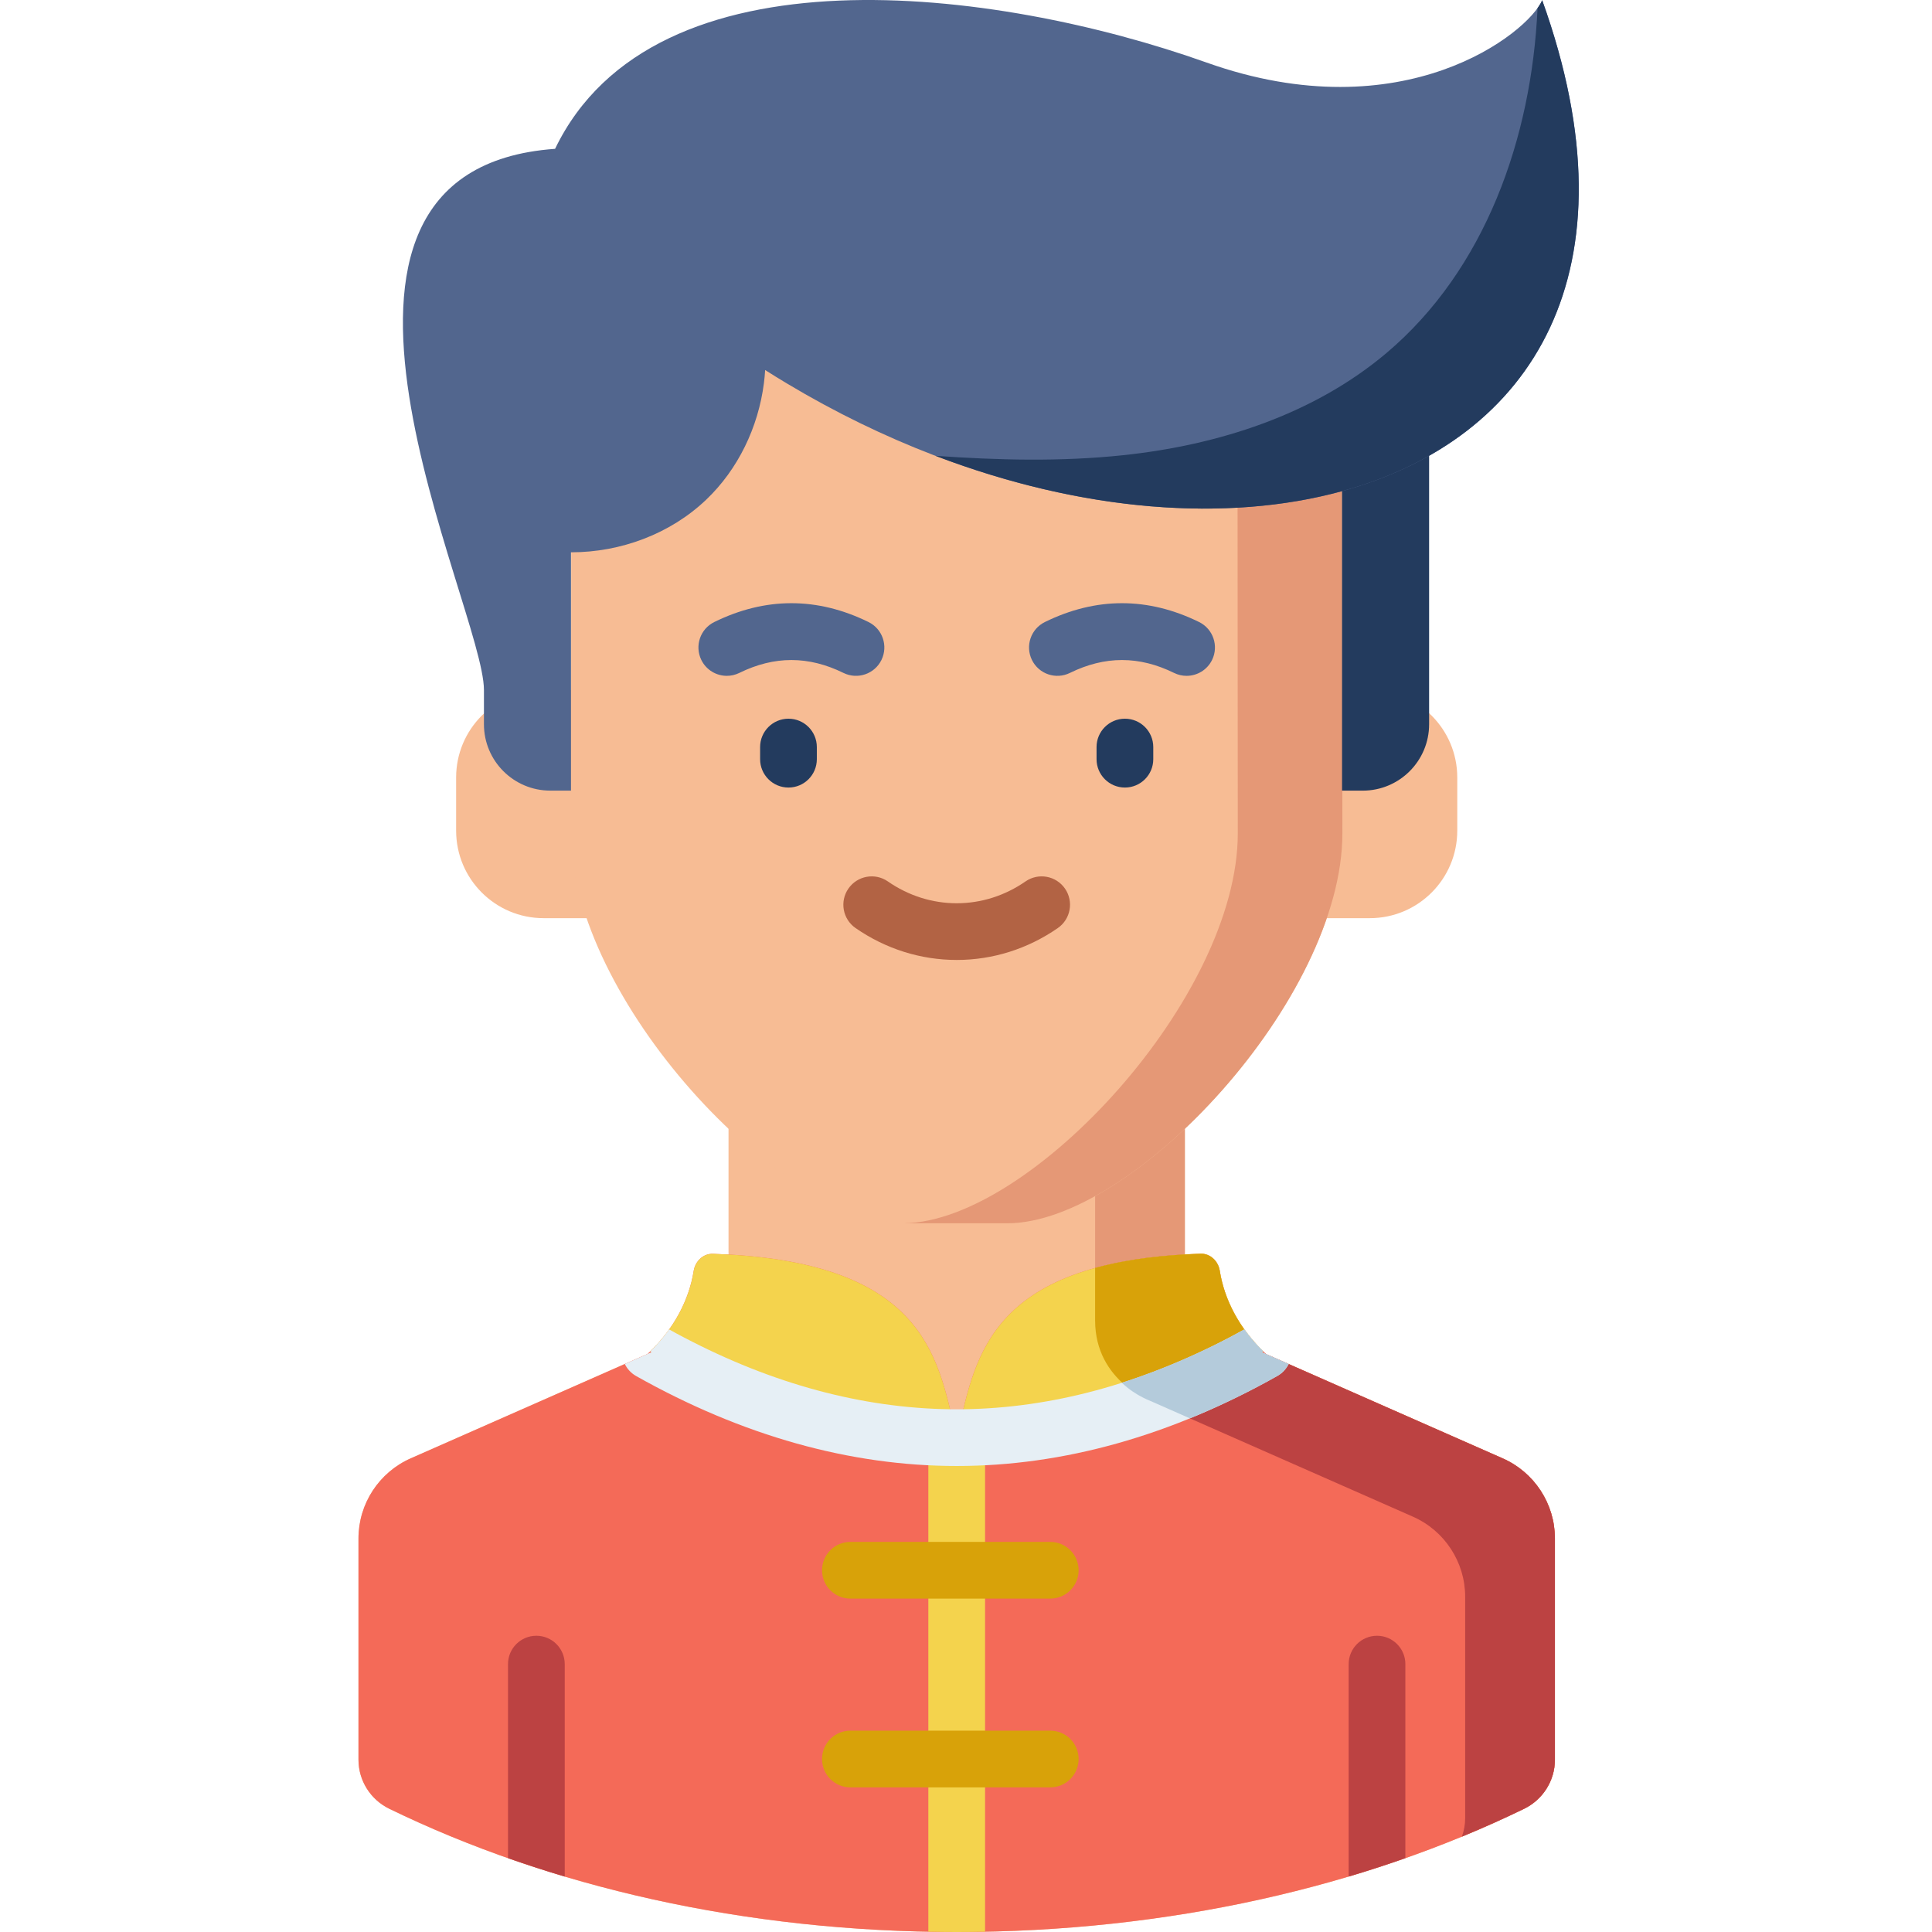 <svg height="511pt" viewBox="-94 0 511 512" width="511pt" xmlns="http://www.w3.org/2000/svg"><path d="m317.566 407.711v58.637c0 5.539-3.18 10.574-8.164 13-42.203 20.535-94.172 32.652-150.367 32.652-56.199 0-108.168-12.117-150.367-32.652-4.984-2.426-8.168-7.461-8.168-13v-58.637c0-9.195 5.438-17.523 13.855-21.234l70.609-31.125c8.262-3.637 13.602-11.832 13.602-20.859v-76.094h120.934v76.09c0 9.031 5.34 17.227 13.602 20.863l70.609 31.121c8.418 3.715 13.855 12.043 13.855 21.238zm0 0" fill="#f7bc94"/><path d="m303.711 386.477-70.609-31.125c-8.262-3.637-13.598-11.832-13.598-20.859v-76.094h-120.938v15.453h97.156v76.09c0 9.031 5.336 17.227 13.598 20.863l70.609 31.121c8.418 3.715 13.855 12.043 13.855 21.238v58.633c0 1.715-.305 3.383-.875 4.938 5.645-2.324 11.148-4.789 16.492-7.387 4.98-2.426 8.164-7.461 8.164-13.004v-58.633c0-9.195-5.438-17.523-13.855-21.234zm0 0" fill="#e59876"/><g fill="#f7bc94"><path d="m268.5 182.855h-29.254v60.469h29.254c12.809 0 23.191-10.383 23.191-23.191v-14.09c0-12.805-10.383-23.188-23.191-23.188zm0 0"/><path d="m49.57 182.855h29.25v60.469h-29.25c-12.809 0-23.191-10.383-23.191-23.191v-14.09c0-12.805 10.383-23.188 23.191-23.188zm0 0"/><path d="m261.148 75.859h-204.23l-.094 145.012c0 43.695 55.348 103.312 88.805 103.312h26.812c33.457 0 88.805-59.617 88.805-103.312zm0 0"/></g><path d="m261.148 75.859h-27.719l.098 145.012c0 43.5-54.852 102.77-88.352 103.301.148 0 .305.012.453.012h26.812c33.457 0 88.805-59.617 88.805-103.312zm0 0" fill="#e59876"/><path d="m114.453 208.707c-4.148 0-7.516-3.363-7.516-7.516v-3.211c0-4.152 3.367-7.516 7.516-7.516 4.152 0 7.516 3.363 7.516 7.516v3.211c0 4.152-3.363 7.516-7.516 7.516zm0 0" fill="#233b5e"/><path d="m203.613 208.707c-4.148 0-7.516-3.363-7.516-7.516v-3.211c0-4.152 3.367-7.516 7.516-7.516 4.152 0 7.516 3.363 7.516 7.516v3.211c0 4.152-3.363 7.516-7.516 7.516zm0 0" fill="#233b5e"/><path d="m317.57 407.715v58.629c0 5.543-3.184 10.578-8.172 13-42.195 20.543-94.168 32.656-150.363 32.656-56.195 0-108.172-12.113-150.367-32.656-4.984-2.422-8.168-7.461-8.168-13v-58.629c0-9.199 5.438-17.523 13.855-21.242l62.727-27.652c7.008-6.449 11.047-14.391 12.25-21.984.422-2.688 2.598-4.645 5.09-4.562 1.41.051 2.793.113 4.141.184 53.457 3.031 55.723 28.941 60.473 48.535 4.75-19.594 7.035-45.504 60.473-48.562 1.348-.074 2.73-.137 4.152-.188 2.504-.082 4.676 1.867 5.098 4.555 1.195 7.621 5.266 15.598 12.312 22.066l62.645 27.609c8.414 3.719 13.855 12.043 13.855 21.242zm0 0" fill="#f46a58"/><path d="m303.711 386.477-40.551-17.875-22.094-9.738s0 0-.004-.004l-7.961-3.508c-8.262-3.637-13.602-11.832-13.602-20.859v-2.062c-9.418.539-17.242 1.793-23.777 3.594v13.922c0 9.027 5.336 17.223 13.598 20.859l70.609 31.125c8.418 3.711 13.855 12.043 13.855 21.234v58.633c0 1.715-.309 3.383-.875 4.934.051-.02.102-.039.152-.062.375-.152.742-.312 1.117-.469 5.199-2.168 10.277-4.453 15.219-6.855 2.402-1.168 4.379-2.945 5.793-5.09 1.516-2.309 2.375-5.039 2.375-7.91v-58.633c0-9.195-5.438-17.523-13.855-21.234zm0 0" fill="#bc4242"/><path d="m240.285 358.121c-27.082 15.246-54.168 22.871-81.25 22.871 4.75-19.594 7.035-45.504 60.473-48.562 1.348-.074 2.73-.137 4.152-.188 2.504-.082 4.676 1.867 5.098 4.555 1.152 7.336 4.965 15 11.527 21.324zm0 0" fill="#f4d34d"/><path d="m240.285 358.121c-.133.074-.27.156-.402.215-9.59 5.379-19.184 9.801-28.773 13.262-.129-.105-15.391-5.32-15.391-21.656v-13.918c9.094-2.496 18.586-3.441 27.938-3.781 2.504-.082 4.676 1.867 5.102 4.555 1.152 7.336 4.965 15 11.527 21.324zm0 0" fill="#d8a209"/><path d="m159.035 380.992c-27.074 0-54.16-7.625-81.23-22.859 6.562-6.316 10.363-13.969 11.527-21.297.422-2.688 2.598-4.645 5.09-4.562 1.41.051 2.793.113 4.141.184 53.457 3.031 55.723 28.941 60.473 48.535zm0 0" fill="#f4d34d"/><path d="m219.953 179.105c-1.113 0-2.238-.246-3.305-.77-9.293-4.562-18.324-4.559-27.617 0-3.723 1.832-8.227.293-10.055-3.434-1.828-3.727-.293-8.23 3.434-10.059 13.555-6.652 27.305-6.652 40.859 0 3.727 1.828 5.266 6.332 3.438 10.059-1.309 2.66-3.977 4.203-6.754 4.203zm0 0" fill="#52668e"/><path d="m98.113 179.105c-2.773 0-5.445-1.543-6.75-4.203-1.828-3.727-.293-8.23 3.434-10.059 13.559-6.652 27.305-6.652 40.863 0 3.727 1.828 5.262 6.332 3.434 10.059-1.828 3.723-6.328 5.262-10.059 3.434-9.293-4.562-18.324-4.559-27.613 0-1.066.523-2.195.77-3.309.77zm0 0" fill="#52668e"/><path d="m277.938 492.43v-51.422c0-4.152-3.363-7.516-7.512-7.516-4.152 0-7.516 3.363-7.516 7.516v56.301c5.102-1.516 10.109-3.148 15.027-4.879zm0 0" fill="#bc4242"/><path d="m55.16 497.309v-56.305c0-4.148-3.367-7.512-7.516-7.512-4.152 0-7.516 3.363-7.516 7.512v51.426c4.922 1.73 9.93 3.363 15.031 4.879zm0 0" fill="#bc4242"/><path d="m159.035 254.398c-9.551 0-18.82-2.926-26.805-8.457-3.41-2.367-4.258-7.047-1.895-10.457 2.363-3.41 7.047-4.262 10.457-1.898 5.457 3.785 11.766 5.785 18.242 5.785 6.477 0 12.781-2 18.238-5.785 3.414-2.363 8.094-1.512 10.457 1.895 2.363 3.414 1.516 8.094-1.895 10.461-7.98 5.531-17.25 8.457-26.801 8.457zm0 0" fill="#b26344"/><path d="m261.156 101.602v107.926h5.484c9.715 0 17.59-7.875 17.59-17.59v-90.336zm0 0" fill="#233b5e"/><path d="m314.195.055c-3.637 8.617-36.727 35.098-88.93 16.523-55.875-19.891-146.445-31.504-172.664 22.863-77.977 5.59-18.852 121.445-18.852 143.414v9.078c0 9.715 7.875 17.59 17.59 17.59h5.48v-63.16h.059c13.09.008 26.242-4.867 35.742-13.914 8.496-8.078 13.812-19.227 15.316-30.84.152-1.18.262-2.359.336-3.547 1.91 1.219 3.828 2.395 5.75 3.547 51.32 30.75 106.332 39.754 147.145 28.547 50.172-13.762 78.91-58.082 53.027-130.102zm0 0" fill="#52668e"/><path d="m159.035 512c2.516 0 5.016-.031 7.516-.082v-130.926c0-3.562-2.484-6.539-5.812-7.312-.594 2.496-1.133 4.949-1.703 7.312-.574-2.363-1.109-4.816-1.707-7.312-3.328.773-5.809 3.75-5.809 7.312v130.926c2.496.051 5 .082 7.516.082zm0 0" fill="#f4d34d"/><path d="m314.195.055c-.258.613-.672 1.32-1.227 2.094-1.578 34.512-13.863 69.301-40.051 91.414-19.391 16.371-44.695 24.438-69.934 27.086-16.473 1.73-33.039 1.309-49.582.145 38.875 14.824 77.281 17.734 107.766 9.359 50.172-13.758 78.91-58.078 53.027-130.098zm0 0" fill="#233b5e"/><path d="m247.004 361.48c-.648 1.301-1.672 2.426-3.035 3.184-28.098 15.824-56.672 23.84-84.938 23.84-28.246 0-56.824-8.016-84.91-23.816-1.375-.773-2.406-1.906-3.047-3.219l7.105-3.137c-.121-.059-.25-.129-.371-.199 1.914-1.836 3.586-3.785 5.031-5.812 1.312.734 2.625 1.445 3.938 2.125 23.496 12.324 47.184 18.707 70.5 19.02.582.008 1.172.008 1.754.008.59 0 1.172 0 1.762-.008 23.328-.312 47.016-6.695 70.5-19.008 1.324-.703 2.656-1.414 3.977-2.156 1.426 2.023 3.105 3.98 5.012 5.82-.129.07-.262.152-.391.223zm0 0" fill="#e6eff5"/><path d="m239.891 358.344c-.004 0-.004-.004-.008-.004.453-.246.395-.215.398-.215-1.77-1.715-3.531-3.738-5.016-5.82-10.293 5.77-22.066 10.824-32.469 14.137 3.922 3.738 8.004 4.902 8.312 5.156.004 0 .004 0 .008-.004l9.703 4.277c7.742-3.152 15.465-6.875 23.148-11.203 1.363-.762 2.387-1.883 3.039-3.188-.105-.047-7.344-3.238-7.117-3.137zm0 0" fill="#b4cbdb"/><path d="m183.832 423.648h-52.969c-4.152 0-7.516-3.363-7.516-7.512 0-4.152 3.363-7.516 7.516-7.516h52.969c4.148 0 7.516 3.363 7.516 7.516 0 4.148-3.367 7.512-7.516 7.512zm0 0" fill="#d8a209"/><path d="m183.832 473.672h-52.969c-4.152 0-7.516-3.363-7.516-7.516s3.363-7.516 7.516-7.516h52.969c4.148 0 7.516 3.363 7.516 7.516s-3.367 7.516-7.516 7.516zm0 0" fill="#d8a209"/></svg>